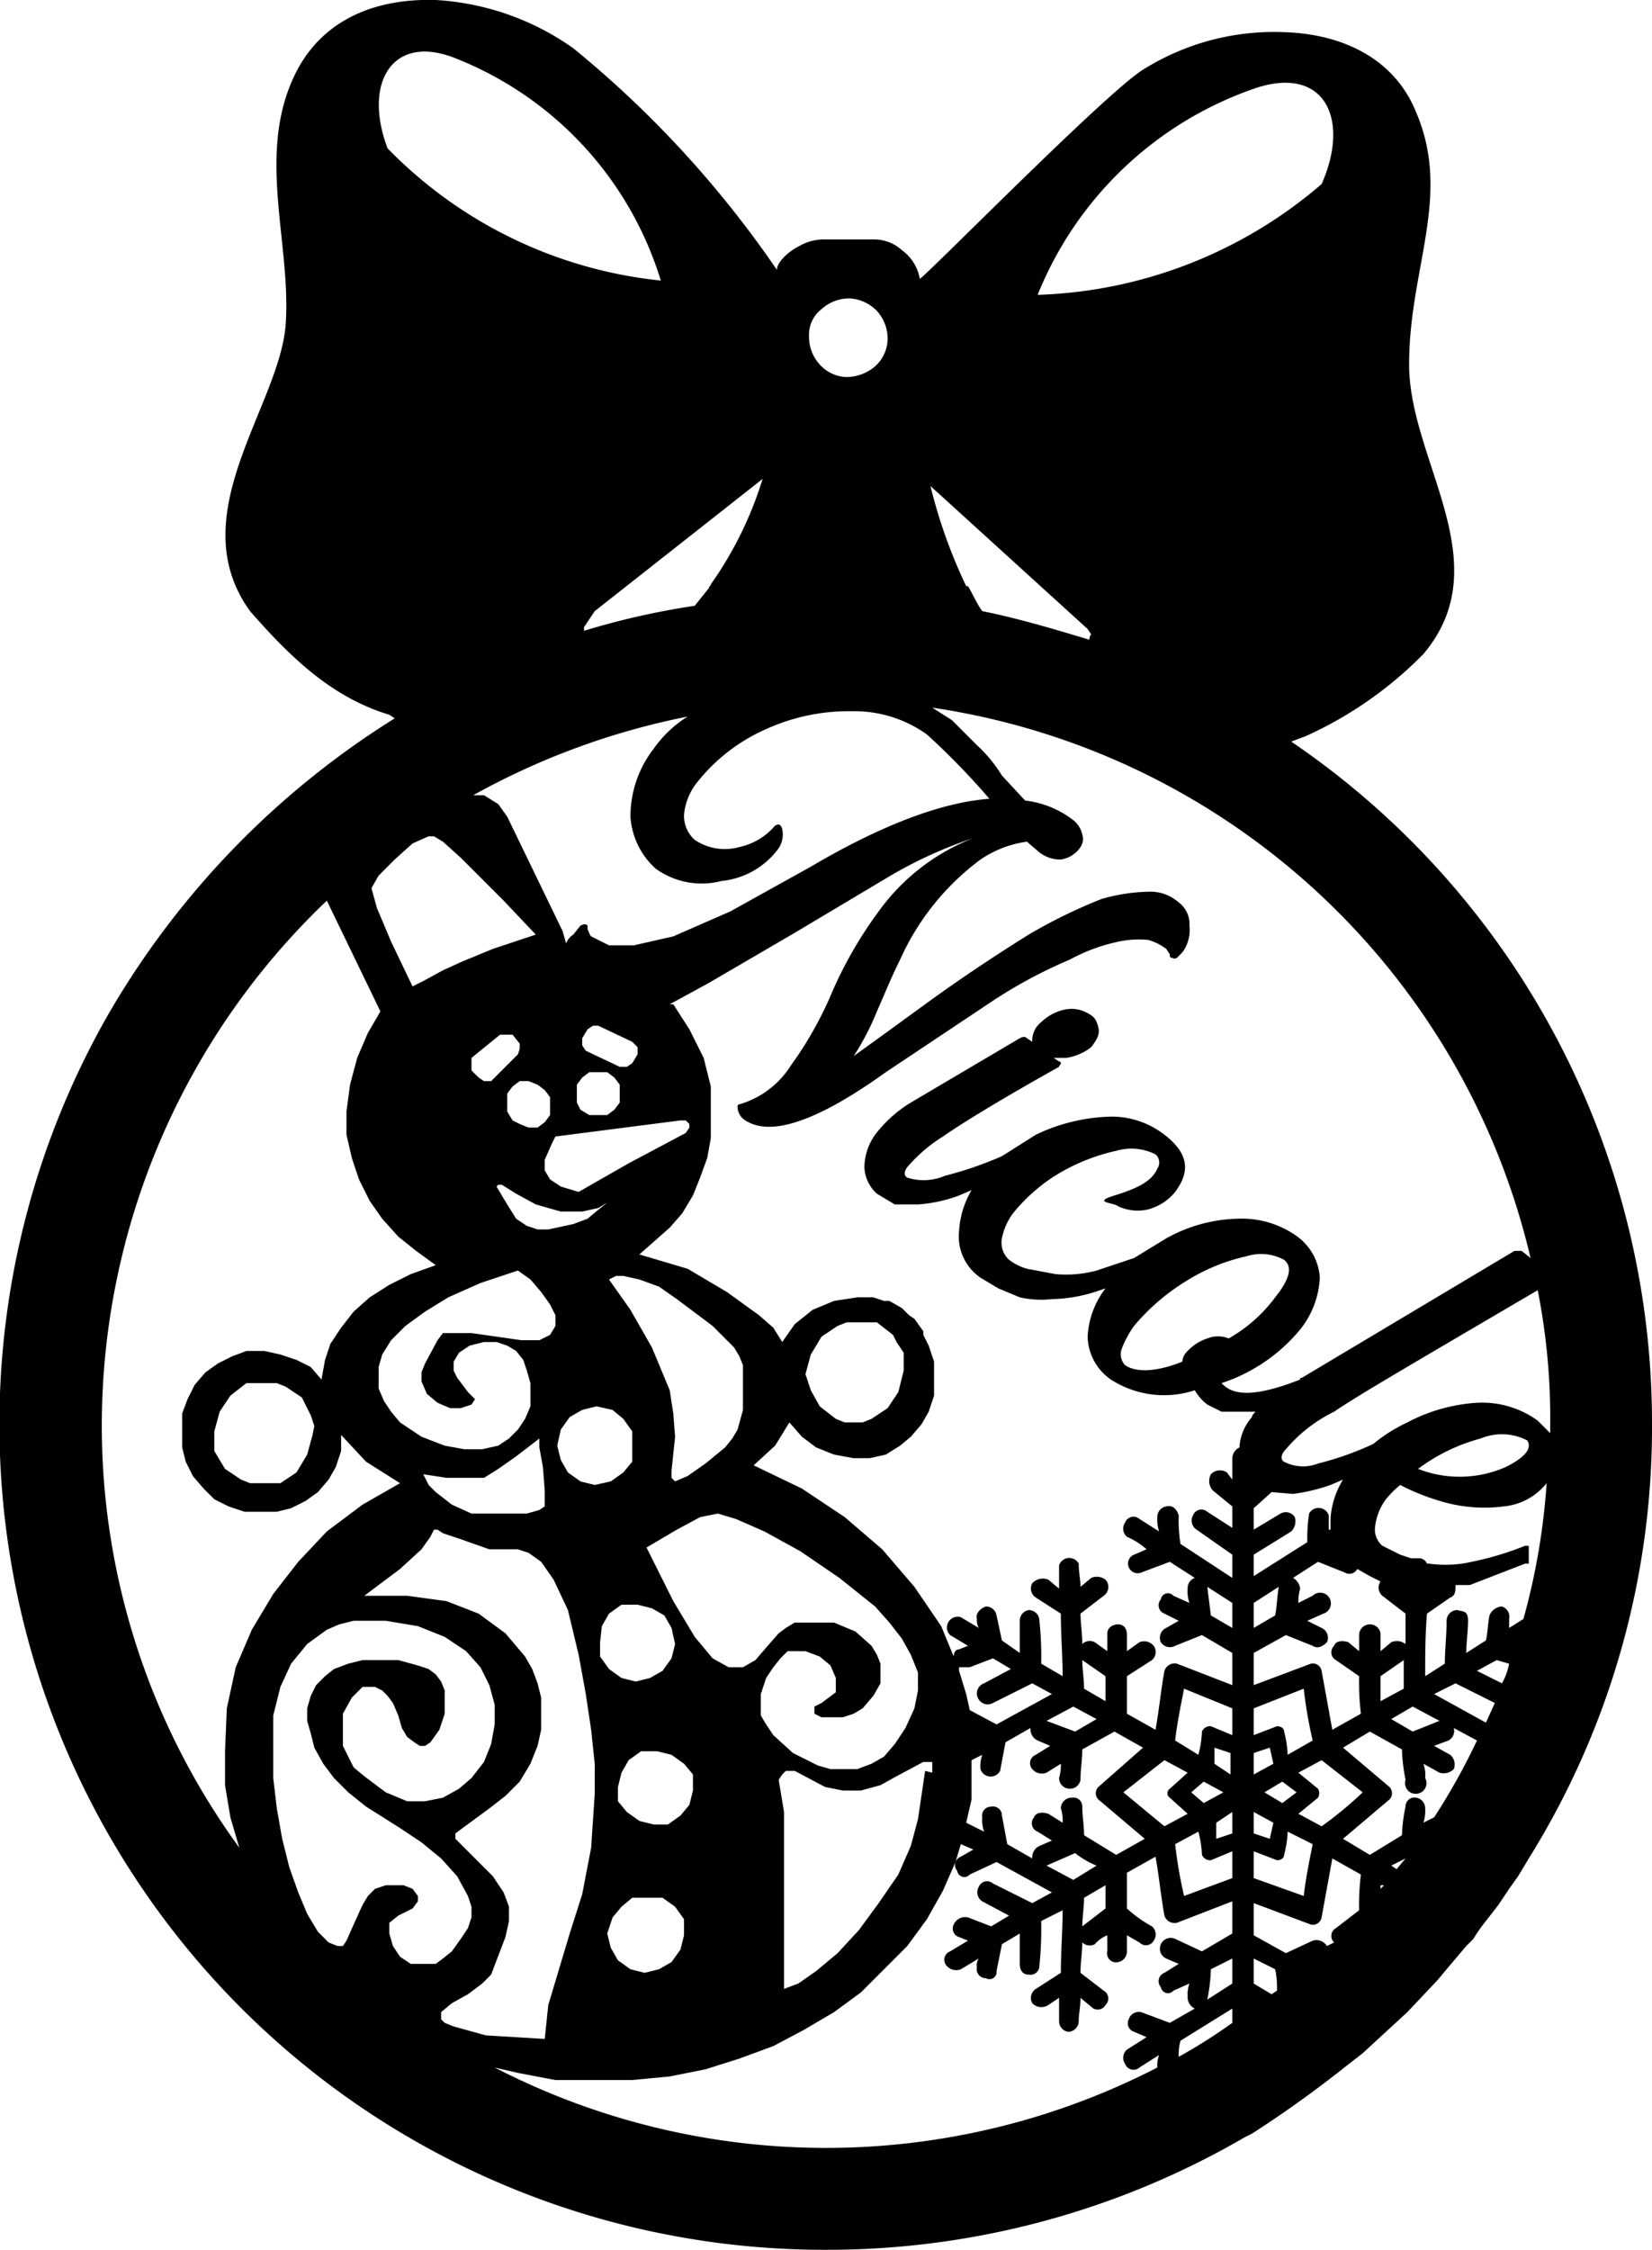 <svg xmlns="http://www.w3.org/2000/svg" viewBox="0 0 92.5 125.9"><defs><style>.cls-1{fill:#000001;fill-rule:evenodd;}</style></defs><title>Nicole</title><g id="Layer_2" data-name="Layer 2"><g id="Layer_1-2" data-name="Layer 1"><path class="cls-1" d="M92.5,79.7A46.1,46.1,0,0,0,72.3,41.5l.8-.3h0a21.8,21.8,0,0,0,6.6-4.6c4.3-5.1-.8-10.8-.8-16.2s2.4-9.4.4-14.1c-1.2-3-4.1-4.4-7.4-4.5A13.8,13.8,0,0,0,64,3.9C61.9,5.2,51.7,15.6,51.5,15.6a2.5,2.5,0,0,0-1-1.6,2.3,2.3,0,0,0-1.6-.6H46a2.8,2.8,0,0,0-1.3.4c-.6.3-1.2.9-1.2,1.3A58.8,58.8,0,0,0,32.1,2.7,14.8,14.8,0,0,0,24.4,0C21-.1,18.1,1.1,16.6,4c-2.3,4.5-.3,9.5-.6,14.1s-5.9,10.7-2,16.1c2.2,2.5,4.5,4.8,7.8,5.8h0l.3.2a47.7,47.7,0,0,0-16,16.5,46.2,46.2,0,0,0,40.2,69.2,46.5,46.5,0,0,0,23.4-6.3l.4-.2h0a64.2,64.2,0,0,0,5.3-3.8l.9-.7,2.5-2.3,1.7-1.8h0l.5-.6,1.1-1.3h0l.4-.4a8.6,8.6,0,0,1,.7-1h0l.7-.9h0l.6-.9.5-.7h0l.6-1h0A45.6,45.6,0,0,0,92.5,79.7ZM69,111l-1.4.9a9.9,9.9,0,0,0,.2-1.7l1.2-.6Zm-8.3-4.8,1.2-.7v1.3l-1.3,1C60.6,107.3,60.7,106.7,60.7,106.2Zm-.6-1-1.5-.8,1.6-.7a4.7,4.7,0,0,0,1.2.7Zm.6-2.5c0-.5-.1-1.1-.1-1.6a.5.5,0,0,0-.6-.5.6.6,0,0,0-.6.6,2.2,2.2,0,0,1,.1.8l-.8-.5c-.3-.1-.7-.1-.8.2a.5.5,0,0,0,.2.8l.8.5-.7.3a.7.7,0,0,0-.4.7l-1.4-.8-.3-1.6a.5.5,0,0,0-.6-.5.5.5,0,0,0-.5.6,1.9,1.9,0,0,0,.1.8l-1-.5.3-1.3V98.5l.6-.3a1.9,1.9,0,0,0-.1.8.6.6,0,0,0,1.1.1l.3-1.6,1.4-.8a.7.7,0,0,0,.4.7l.7.3-.8.5a.5.5,0,0,0-.2.8.7.7,0,0,0,.8.2l.8-.5a2.5,2.5,0,0,1-.1.8.6.6,0,0,0,.6.6.6.6,0,0,0,.6-.5c0-.6.1-1.1.1-1.7l1.8-1,1.6.9L61.5,100a.5.5,0,0,0,0,.7l2.6,2.2-1.6.9Zm-5.9-7.6a.6.6,0,0,0,.8.2l2.2-1.1,1.1.6-3.1,1.7-1.5-.8h0l-.2-.9-.4-1.3v-.2h.6l1.3-.5,1,.6-1.5.8A.6.6,0,0,0,54.8,95.1Zm6.6,1.1-1.2.7-1.6-.6,1.5-.8Zm-.8-3.3,1.3.9v1.4l-1.2-.7C60.7,94,60.6,93.4,60.6,92.9Zm-6.1,4.3h0Zm8.4,3.1,2.3-1.8,1.3.7-1,.9a.3.3,0,0,0,0,.5l1,.9-1.3.7Zm6.1,1.1v1.2l-.9.3V102Zm-1.6-.5-.7-.6.7-.6,1.1.6Zm.6-2.2v-.9l.9.3v1.2Zm-.2-2.1a.5.5,0,0,0-.5.3,5.9,5.9,0,0,1-.2,1.3l-1.3-.8c.1-.9.3-1.9.5-2.9L69,95.6v1.5Zm-.7,5.9a5.9,5.9,0,0,1,.2,1.3.5.5,0,0,0,.5.3l1.2-.5v1.5l-2.7,1a25,25,0,0,1-.5-2.9ZM69,91.1l-1.2-.7-.2-1.6h0l1.4.9ZM86.8,79.7v.5l-.7-.7a5.3,5.3,0,0,0-3.4-1,9.6,9.6,0,0,0-3.9,1.1,8.8,8.8,0,0,0-1.9,1.2,16.9,16.9,0,0,1-3.1,1.1,2.3,2.3,0,0,1-1.9-.1c-.2-.1-.2-.4.1-.7A8.3,8.3,0,0,1,74.7,79c1.3-.9,5.1-3.1,11.4-6.8A36.7,36.7,0,0,1,86.8,79.7ZM79.7,102a2.2,2.2,0,0,0,.1-.8.6.6,0,0,0-.5-.6.5.5,0,0,0-.6.5,8.8,8.8,0,0,0-.2,1.6l-1.8,1.1-1.5-.9,2.6-2.2a.5.5,0,0,0,0-.7l-2.6-2.2,1.5-.9,1.8,1a9.9,9.9,0,0,0,.2,1.7.6.6,0,1,0,1.1-.1,1.9,1.9,0,0,0-.1-.8l.9.5a.8.8,0,0,0,.8-.2.7.7,0,0,0-.2-.8l-.9-.5.8-.3a.6.6,0,0,0,.3-.7l1.3.7a36.2,36.2,0,0,1-2.4,4.3h0Zm-8.5,9.6-1-.6v-1.4l1.2.6a4.9,4.9,0,0,1,.1,1.2ZM74,91.1l-.8-.4.9-.4a.6.6,0,1,0-.6-1l-.8.4a2.5,2.5,0,0,1,.1-.8.8.8,0,0,0-.4-.6l1.4-.9,1.5.6a.5.5,0,0,0,.7-.2l.7.4.6.3a.6.6,0,0,0,.1.8l1.3,1V92a.8.8,0,0,0-.8-.1l-.6.5v-1a.6.6,0,0,0-.6-.5.6.6,0,0,0-.6.6v.9l-.6-.5c-.3-.1-.7-.1-.8.2a.5.5,0,0,0,.1.8l1.3.9a14.8,14.8,0,0,0,.1,2.1l-1.6.9L74,93.5a.5.5,0,0,0-.6-.4l-3.2,1.2V92.5l1.8-1,1.5.6c.3.2.6,0,.8-.2A.6.6,0,0,0,74,91.1Zm10.1,3.1h0l-1.4-.7,1.1-.6.7.2A3.6,3.6,0,0,1,84.1,94.2Zm-.4,1.1h0l-.5,1.1h0l-2.9-1.6,1.2-.6Zm-3.1,1-1.5.6-1.2-.7,1.2-.7Zm-3.3-1.1V93.8l1.3-.9v1.6Zm-5.2,3a5.9,5.9,0,0,0-.2-1.3c0-.2-.2-.3-.4-.3l-1.3.5V95.6L73,94.5a25,25,0,0,0,.5,2.9Zm.5,2.1-.8.6-1-.6,1-.6Zm-1.5-2.5.2.9-1.1.6V98.1Zm.2,4.2-.2.9-.9-.3v-1.2Zm.2,2.1c.2,0,.4-.1.4-.3a5.9,5.9,0,0,0,.2-1.3l1.4.7c-.2,1-.4,2-.5,2.9l-2.8-1v-1.5Zm1.2-2.6,1.1-.9a.5.5,0,0,0,0-.5l-1.1-.9,1.3-.7,2.3,1.8a21.1,21.1,0,0,1-2.3,1.9ZM71.6,88.8c-.1.6-.1,1.1-.2,1.6l-1.2.7V89.7l1.4-.9Zm2.7,20.1h0a.7.7,0,0,0-.8-.3l-1.5.7-1.8-1v-1.8l3.2,1.2a.5.5,0,0,0,.6-.4l.6-3.3,1.6.9a14.1,14.1,0,0,0-.1,2l-1.3,1a.5.5,0,0,0-.1.8Zm11-18.3h0l-.8.5v-.5a.6.6,0,0,0-.4-.7.8.8,0,0,0-.7.5c-.1.5-.1,1-.2,1.4l-1.1.7c0-.6.1-1.2.1-1.8s-.3-.5-.6-.6a.6.6,0,0,0-.6.6c0,.8-.1,1.6-.1,2.4l-1.1.7c0-1.1,0-2.3.1-3.5l1.3-.9c.3-.1.3-.4.3-.7h.8l3.1-1.2h.2v-1h-.2a17.1,17.1,0,0,1-3,.9,6.6,6.6,0,0,1-2.4.1h-.1a.5.5,0,0,0-.5-.3H79l-.6-.2-1-.5a1.2,1.2,0,0,1-.4-1.1,3.2,3.2,0,0,1,.6-1.5,6,6,0,0,1,.8-.8A12.7,12.7,0,0,0,81,84.1a8.5,8.5,0,0,0,3.2.2A3.5,3.5,0,0,0,86.6,83,37.7,37.7,0,0,1,85.3,90.6Zm-5.9-8.4a10.3,10.3,0,0,1,3.5-1.7,3.1,3.1,0,0,1,2.6.1.4.4,0,0,1,.1.3c0,.4-.5.8-1.3,1.2A6.4,6.4,0,0,1,79.4,82.2Zm-7,1.4a10.4,10.4,0,0,0,2.1-.5l.7-.3a4.7,4.7,0,0,0-.7,2.2v.6h-.1v-.8a.6.6,0,0,0-1.1-.1,9.2,9.2,0,0,0-.1,1.6l-3,1.9V87l2.1-1.3a.8.8,0,0,0,.2-.8.6.6,0,0,0-.8-.2l-1.5.9V84.4l1-.9Zm4.9,21.9h.2l-.2.2Zm.6-1.1.8-.4-.5.6Zm7.8-34-.5-.4h-.4L72.9,77.1c-.1,0-.1,0-.1.1-2.3.9-3.7,1-4.4.2a9.6,9.6,0,0,0,4.4-3,5,5,0,0,0,1.1-2.9,3.1,3.1,0,0,0-1.4-2.4,5.3,5.3,0,0,0-3.2-.9,8.6,8.6,0,0,0-4,1.1l-1.8,1.1-2.1.7a6.5,6.5,0,0,1-2.3.2L57.5,71a3.1,3.1,0,0,1-1-.5,1.3,1.3,0,0,1-.4-1.2,3.4,3.4,0,0,1,.7-1.5,9.7,9.7,0,0,1,2.6-2.2,11,11,0,0,1,3.1-1.2,3,3,0,0,1,2.2.2.6.6,0,0,1,.1.8c-.3.7-1.1,1.1-2.4,1.5s0,.4.2.6a2.6,2.6,0,0,0,1.6.2,2.9,2.9,0,0,0,1.6-1c.9-1.2.7-2.2-.6-3.2a4.8,4.8,0,0,0-3.3-1,10.2,10.2,0,0,0-3.9,1l-1.9,1.2a20.4,20.4,0,0,1-3.2,1.1,3,3,0,0,1-2.1.1c-.2-.1-.2-.4.1-.7a8.6,8.6,0,0,1,1.9-1.6c1-.7,3.1-2,6.5-3.9,0-.1.1-.1.1-.2a.1.1,0,0,0-.1-.1l-.3-.2h.7a3,3,0,0,0,1.4-.6c.3-.4.5-.7.4-1.1s-.2-.6-.6-.8a1.8,1.8,0,0,0-1.3-.2,2.7,2.7,0,0,0-1.3.7,1.3,1.3,0,0,0-.5,1.1h0l-.3-.2c-.1-.1-.2-.1-.4,0L51,61.7a7.2,7.2,0,0,0-2,1.8,3.2,3.2,0,0,0-.6,1.8,2.1,2.1,0,0,0,.7,1.5l1,.6h1.3a8,8,0,0,0,2.3-.5l.7-.3a5.1,5.1,0,0,0-.7,2.3,2.8,2.8,0,0,0,1.2,2.6l1,.6,1.2.5a5.5,5.5,0,0,0,1.8.1,8.5,8.5,0,0,0,2.4-.4l.6-.2a4.8,4.8,0,0,0-1,2.7,3,3,0,0,0,1.3,2.4,5.5,5.5,0,0,0,4.7.6,2.7,2.7,0,0,0,.7.8l.8.4h1.9c-.1.1-.2.2-.2.3a2.8,2.8,0,0,0-.7,1.7.7.7,0,0,0-.4.6v1.2l-.3-.4a.7.7,0,0,0-.9.1.8.8,0,0,0,.1.9l1.1.9v1.2l-1.4-.9a.5.5,0,0,0-.8.2.6.6,0,0,0,.2.8L69,87v1.3l-2.9-1.9a8.1,8.1,0,0,1-.1-1.6c-.1-.3-.3-.6-.7-.5a.6.6,0,0,0-.5.6,2.2,2.2,0,0,0,.1.8L63.8,85a.5.5,0,0,0-.8.2.6.6,0,0,0,.1.8,4.1,4.1,0,0,1,1.1.7l-.7.3a.5.5,0,1,0,.4,1l1.6-.6,1.4.9a.6.6,0,0,0-.4.6,1.9,1.9,0,0,0,.1.8l-.9-.4a.4.4,0,0,0-.7.2.5.5,0,0,0,.2.8l.8.4-.7.4a.6.6,0,0,0-.3.8.6.6,0,0,0,.8.2l1.5-.6,1.7,1v1.8l-3.1-1.2a.6.6,0,0,0-.7.4c-.2,1.1-.3,2.2-.5,3.3l-1.6-.9V93.8l1.4-.9a.6.6,0,0,0,.1-.8.7.7,0,0,0-.8-.2l-.7.5v-.9c0-.4-.2-.6-.5-.6s-.6.2-.6.5v1l-.7-.5a.6.6,0,0,0-.7.1c0-.6-.1-1.2-.1-1.7l1.3-1a.6.6,0,0,0,.1-.9.8.8,0,0,0-.8-.1l-.6.5c0-.4-.1-.8-.1-1.3a.6.6,0,0,0-1.1.1v1.3l-.6-.5a.8.8,0,0,0-.9.2.6.6,0,0,0,.2.8l1.4.9c0,1.2.1,2.4.1,3.5l-1.2-.7a19.3,19.3,0,0,0-.1-2.4.6.6,0,0,0-.6-.6.6.6,0,0,0-.5.6v1.8l-1-.7-.3-1.4a.6.6,0,0,0-.6-.5c-.3.1-.6.4-.5.7a.9.9,0,0,0,.1.5l-1-.6a.6.6,0,0,0-.6,1l1,.6-.5.2c-.2,0-.3.2-.3.4L52.7,91l-1.5-2.2-1.8-2.1-2.1-1.8-2.4-1.6L42.2,82l1.2-1.1.8-1.3.7.8.8.6,1,.4,1.1.2h.9l.9-.2.8-.5.6-.5.6-.7.4-.7.3-.9V76.2l-.3-.9-.3-.6v-.2l-.5-.7-.3-.2-.4-.4-.7-.4h-.3l-.6-.2H48l-1.3.2-1.2.5-1,.8-.7,1-.5-.8-.8-.7-1.8-1.3L38.5,71l-2.7-.8,1.7-1.5.7-.8.6-1,.4-1,.4-1.1.2-1.1V60.8l-.4-1.6-.8-1.6-.9-1.4h-.2L39.7,55l4.8-2.8,5.2-3.1a24.4,24.4,0,0,1,4.8-2.2A11.8,11.8,0,0,0,49.2,51a23.2,23.2,0,0,0-2.6,4.5,20.6,20.6,0,0,1-2.3,4.1,5.1,5.1,0,0,1-2.9,2.2.1.1,0,0,0-.1.1.9.9,0,0,0,.3.7c1.4,1.1,4.1.2,8-2.6l6-4a27.1,27.1,0,0,1,4.3-2.3,10.1,10.1,0,0,1,2.7-1,5.4,5.4,0,0,1,1.7-.1,3.1,3.1,0,0,1,1,.5l.2.3c0,.1,0,.2.1.2s.1.1.3,0l.3-.3a2.1,2.1,0,0,0,.4-1.5,1.5,1.5,0,0,0-.6-1.3,2.4,2.4,0,0,0-1.7-.6,10.3,10.3,0,0,0-2.6.4,29.3,29.3,0,0,0-4.1,2c-1.6,1-3.6,2.3-5.8,3.9l-2.2,1.6-1.8,1.3a14.6,14.6,0,0,0,1.3-2.5c.4-.9.8-1.9,1.3-2.9a14.2,14.2,0,0,1,4.5-5.6,6.1,6.1,0,0,1,2.6-1l.7.6a1.9,1.9,0,0,0,1.2.4,1.6,1.6,0,0,0,1.1-.7.8.8,0,0,0,.1-.7,1.4,1.4,0,0,0-.5-.8,5.4,5.4,0,0,0-2.7-1.1l-1.3-1.4a7.9,7.9,0,0,0-1.4-1.7l-1.4-1.4-1.1-.7A40.5,40.5,0,0,1,85.7,70.4ZM67.6,74.9a2.6,2.6,0,0,0-1.1.7.9.9,0,0,0-.3.6c-1.5.6-2.6.6-3.2.2a.9.9,0,0,1-.2-.9,5.6,5.6,0,0,1,.7-1.3,11.9,11.9,0,0,1,2.9-2.5,10.7,10.7,0,0,1,3.4-1.4,2.7,2.7,0,0,1,2.1.2c.5.4.3,1.1-.5,2.1a8.4,8.4,0,0,1-2.6,2.3A1.6,1.6,0,0,0,67.6,74.9ZM51.8,99.1l-.4,2.7-.4,1.5-.7,1.6-1.1,1.6L48.1,108l-1.2,1.3-1.2,1-1,.7-.8.3v-9.9l-.3-1.8.2-.3.2-.2h.5l1.7.9,1,.2h1l1.1-.3.9-.5,1.5-.8h.5v.6Zm-6.2-3.2.4.2h1.2l.6-.2.5-.3.6-.7.4-.7V93.1l-.2-.5-.3-.5-.9-.8-1.2-.5H44.5l-.5.3-.4.3-.7.8-.6.7-.7.4h-.8l-.9-.5-1-1.2-1.2-2-1.5-3,1.7-1,1.3-.7,1-.2,1,.3,1.6.7,2,1.1L47,88.3l2,1.6.8.9.7.9.5.9.4,1v1l-.2,1-.5,1.1-.6.9-.6.7-.7.4-.8.3H46.5l-.7-.2-1.4-.7-1.1-1-.4-.6-.3-.5V94.8l.3-.9.4-.6.4-.5.4-.4h1l.8.3.6.5.3.7v.8l-.4.3-.4.3-.4.2v.3ZM24.9,94.6l-.2-.5-.3-.4-.4-.3-.6-.2-1.1-.3h-2l-.8.2-.8.3-.5.4-.5.5-.3.6-.2.7v.7l.2.7.2.8.5.9.6.8.8.8,1,.8,1.9,1.2,1.2.8,1.1.9.9,1,.6,1.1.2.6v.6l-.2.6-.4.6-.5.7-.5.4-.4.3H23l-.6-.4-.4-.6-.2-.7v-.6l.5-.4.8-.4.3-.4v-.3l-.3-.4-.5-.2H21.6l-.6.2-.4.4-.3.5-.5,1.1-.4.9-.2.3h-.3l-.5-.2-.6-.6-.6-1-.5-1.2-.5-1.4-.4-1.6-.3-1.7-.2-1.7V96l.4-1.6.6-1.3.9-1.1,1.1-.8.7-.3.8-.2h1.8l1.8.3,1.5.6,1.2.8.8.9.5,1,.3,1.1v1.1l-.2,1.1-.4,1-.7.9-.7.6-.9.5-1,.2H22.8l-1.2-.5-1.2-.9-.6-.5-.3-.6-.3-.6V95.9l.5-.9.6-.6H21l.4.2.3.3.3.4.3.7.2.7.3.5.4.3.3.2h.3l.3-.2.5-.7.3-.9Zm.5,18.8-.5-.2-.2-.2v-.4l.6-.5.9-.5.8-.6.5-.5.8-2.1.2-.9v-.8l-.3-.8-.6-.9-2.1-2.1v-.3l.4-.3,1.5-1.1.9-.7.8-.8.6-1,.4-1,.2-.9V95l-.2-.8-.3-.8-.4-.7-1.1-1.3-1.5-1.1L25,89.6l-2.2-.3H20.4l2-1.5,1.2-1.1.5-.7.2-.4h.2l.3.2.9.3,1.7.6H29l.6.2.7.5.7,1,.8,1.7.6,2.5.4,2.2.3,2,.2,1.9v1.7l-.2,3-.5,2.6-.7,2.2-.6,2-.6,2-.2,1.9-3.3-.2ZM36.7,48.6a4.4,4.4,0,0,0,3.7.7,4.5,4.5,0,0,0,3.1-1.7,1.4,1.4,0,0,0,.3-1.2c-.1-.3-.2-.3-.4-.2a3.6,3.6,0,0,1-2,1.2,3,3,0,0,1-2.5-.4,1.8,1.8,0,0,1-.6-1.4,3.4,3.4,0,0,1,.8-1.9,10.1,10.1,0,0,1,3.8-2.9,11.2,11.2,0,0,1,4.8-1,7,7,0,0,1,4.2,1.3,41.4,41.4,0,0,1,3.5,3.6c-2.7.2-6.1,1.5-10,3.8L40.9,51l-3.2,1.4-2.2.5H34.1l-1-.5c-.1-.1-.1-.2-.2-.4v-.2c-.1-.1-.2-.1-.4,0l-.4.5a1,1,0,0,0-.4.5l-.2-.7-3.1-6.4-.5-.7-.8-.5h-.6a41.1,41.1,0,0,1,12-4.4,6.6,6.6,0,0,0-1.9,1.8,6.2,6.2,0,0,0-1.3,3.8A4.3,4.3,0,0,0,36.7,48.6Zm1,30.5-.2-1.3L37,76.6l-.5-1.2-1.2-2.1-1.2-1.7.4-.2h.4l.9.2,1.1.4,1,.7,2,1.5,1.2,1.2.3.5.2.5v2.5l-.3,1.1-.3.5-.4.5-1.1.9-1,.7-.7.3-.2-.2v-.4l.2-1.9Zm-2.5-14-2.8,1.6-1-.3-.6-.4-.3-.5v-.6l.4-.9.2-.4,7-.9h.3l.2.2v.2l-.2.3ZM29,59l-1.5,1.5h-.4l-.3-.2-.4-.4v-.7L28,57.9h.7l.4.5v.3Zm.6,1.5.5.2.4.3.3.4v1l-.3.4-.4.3h-.5l-.5-.2-.4-.2-.3-.5v-1l.3-.4.4-.3Zm-1.7,5.8h.2l.8.5,1.1.6,1.4.4h1.2l.9-.2.5-.3-.5.4-.6.5-.8.3-1.4.3h-.6l-.6-.2-.6-.4-.5-.8-.6-1Zm4.4-5.6.3-.4L33,60h1l.4.3.3.4v1l-.3.4-.4.3H33l-.5-.3-.2-.4v-1ZM35.7,59l-.3.5-.3.2h-.4l-1.9-.9-.2-.3v-.4l.3-.5.3-.2h.3l1.9.9.3.3ZM21.2,49l.9-.9,1-.9.9-.4h.3l.5.3,1,.9,2.4,2.4L30,52.3l-2.4.8-1.7.7-1.1.5-1.1.6-.6.3-1.2-2.5-.8-1.9-.3-1.1Zm3.9,23.6,1.8-.8,2.1-.7.7.5.6.7.5.7.3.6v.6l-.3.5-.6.3h-1l-1.4-.2-1.4-.2H24.8l-.3.4-.7,1.3-.2.5v.5l.3.7.6.5.7.3h.6l.6-.2.2-.3-.4-.4-.6-.8-.2-.4v-.5l.3-.5.6-.4.8-.2h.7l.6.2.5.3.4.5.2.6.2.7v1.3l-.3.7-.4.6-.5.5-.6.4-.9.2H26l-1.1-.2-1.3-.5-1.2-.8-.5-.6-.4-.6-.3-.7V76.5l.2-.7.5-.8.8-.8,1.1-.8Zm5.4,10.8v.9l-.3.2-.7.2H26.4l-1.1-.5-.9-.7-.4-.4-.3-.6,1.3.2h2.1l.8-.5,1-.7,1.3-1V81l.2,1.1Zm2-.5-.7-.5-.4-.7-.2-.8.2-.9.5-.7.7-.4.8-.2.9.2.6.5.5.7v1.7l-.5.6-.7.5-.9.2ZM33.7,91l.4-.7.7-.5h.9l.8.2.7.4.4.7.2.9-.2.8-.5.7-.7.4-.8.2-.8-.2-.7-.5-.5-.7v-.8Zm.6,16.3.5-.6.6-.5h1.7l.7.5.5.7v.9l-.2.8-.5.7-.7.4-.8.2-.8-.2-.7-.5-.4-.7-.2-.8Zm3.8-5.7-.7.5h-.8l-.8-.2-.7-.5-.5-.6V100l.2-.8.4-.7.7-.5h.9l.8.2.7.5.5.6v.9l-.2.8Zm7-24.7.3-1.1.6-1,.9-.6.5-.2h1.7l.9.7h0l.2.4.4.6v1h0l-.3,1.2-.6.9-.9.6-.5.2H47.3l-.5-.2-.9-.7-.5-.9-.2-.6Zm25.3-72c3.8-1.2,5.2,1.8,3.6,5.4a25.6,25.6,0,0,1-15.9,6.2A20.2,20.2,0,0,1,70.4,4.9ZM60.9,35.2l.2.3a.4.4,0,0,0-.1.3c-2-.6-4-1.2-6-1.6-.3-.4-.5-.9-.8-1.4h-.1a28.8,28.8,0,0,1-2-5.6ZM46,17.3a2.3,2.3,0,0,1,1.6-.6,2.3,2.3,0,0,1,1.5.7,2.3,2.3,0,0,1,.6,1.6,2.1,2.1,0,0,1-.7,1.5,2.5,2.5,0,0,1-1.6.6,2.1,2.1,0,0,1-1.5-.7,2.3,2.3,0,0,1-.6-1.6A1.8,1.8,0,0,1,46,17.3ZM39.8,32.7h0c0,.1-.1.1-.1.2l-.8,1a42.9,42.9,0,0,0-6.2,1.4v-.2l.6-.9,9.4-7.4A20.7,20.7,0,0,1,39.8,32.7ZM21.7,8.3c-1.4-3.7.3-6.5,3.9-5A19.5,19.5,0,0,1,37,15.7,24.9,24.9,0,0,1,21.7,8.3ZM18.3,50.4h0l3,6.2-.7,1.2L20,59.2l-.4,1.5-.2,1.5v1.3l.3,1.3.4,1.2.6,1.2.7,1,.9,1,1,.8,1.1.8-1.4.5-1.2.6-1.1.7-.9.8-.7.9-.6.9-.3.9-.2,1.1-.6-.7-.8-.4-.9-.3-.9-.2h-1l-.8.3-.8.4-.7.5-.6.7-.4.8-.3.8v1.9l.2.8.4.8.6.7.6.6.8.4.9.3h1.8l.8-.2.8-.4.7-.5.6-.7.4-.7.3-.9v-.9l1.4,1.5,1.9,1.2-2.1,1.2-2,1.5-1.6,1.7-1.4,1.8-1.2,2-.9,2.1-.5,2.3L12.6,98v1.9l.3,1.8.5,1.7h0A40.1,40.1,0,0,1,5.7,79.7,40.6,40.6,0,0,1,18.3,50.4Zm-.8,29.9-.3,1.1-.6,1-.9.6H14l-.5-.2-.9-.6-.6-1V80.1l.3-1.1.6-.9.9-.7h1.7l.5.2.9.6.5,1,.2.6Zm10.2,35.4,1.3.3,2.1.4h4.3l2.1-.2,2-.4,1.9-.6,1.9-.7,1.7-.9,1.7-1,1.5-1.1,1.3-1.3,1.3-1.3,1.1-1.5.9-1.6.7-1.6.3-1,.7.3-.7.4a.5.5,0,0,0-.2.8.4.4,0,0,0,.7.2l1.5-.7,3.1,1.7-1.1.6-2.2-1.1a.5.5,0,0,0-.8.2.6.6,0,0,0,.2.8l1.5.8-1,.6-1.3-.5a.7.7,0,0,0-.8.4.5.5,0,0,0,.3.7l.5.2-1,.6a.5.5,0,0,0-.2.8.7.7,0,0,0,.8.2l1-.6a.7.7,0,0,0-.1.5.5.5,0,0,0,.5.6.4.4,0,0,0,.6-.4l.3-1.5,1-.6v1.7c0,.4.2.6.5.6a.5.5,0,0,0,.6-.5,20.9,20.9,0,0,0,.1-2.5l1.2-.6c0,1.1-.1,2.3-.1,3.5l-1.4.9a.6.6,0,0,0-.2.8.7.7,0,0,0,.9.1l.6-.4v1.3a.6.6,0,0,0,.5.6.6.6,0,0,0,.6-.6c0-.4.1-.8.1-1.3l.6.5a.5.5,0,0,0,.8-.1.5.5,0,0,0-.1-.8l-1.3-1c0-.6.1-1.1.1-1.7a.6.6,0,0,0,.7.1,1.8,1.8,0,0,1,.7-.5v.9a.5.5,0,0,0,.6.6.6.6,0,0,0,.5-.6v-.9l.7.4a.5.5,0,0,0,.8-.1.6.6,0,0,0-.1-.8,7.1,7.1,0,0,1-1.4-1v-2l1.6-.9c.2,1.1.3,2.2.5,3.3a.6.6,0,0,0,.7.4l3.1-1.2v1.8l-1.7,1-1.5-.7a.6.6,0,1,0-.5,1.1l.7.3-.8.5a.5.5,0,0,0-.2.8.4.4,0,0,0,.7.2l.9-.4a1.7,1.7,0,0,0-.1.7.7.7,0,0,0,.4.7l-1.4.8-1.6-.6a.6.6,0,0,0-.7.4.5.5,0,0,0,.3.7l.7.3-1.1.7a.6.6,0,0,0-.1.8.5.5,0,0,0,.8.2l1.1-.7a1.7,1.7,0,0,0-.1.7h0a40.5,40.5,0,0,1-37.1,0Zm38.4-1.5,2.9-1.8v.8a30.5,30.5,0,0,1-3,1.9A2.8,2.8,0,0,1,66.1,114.2Z"/></g></g></svg>